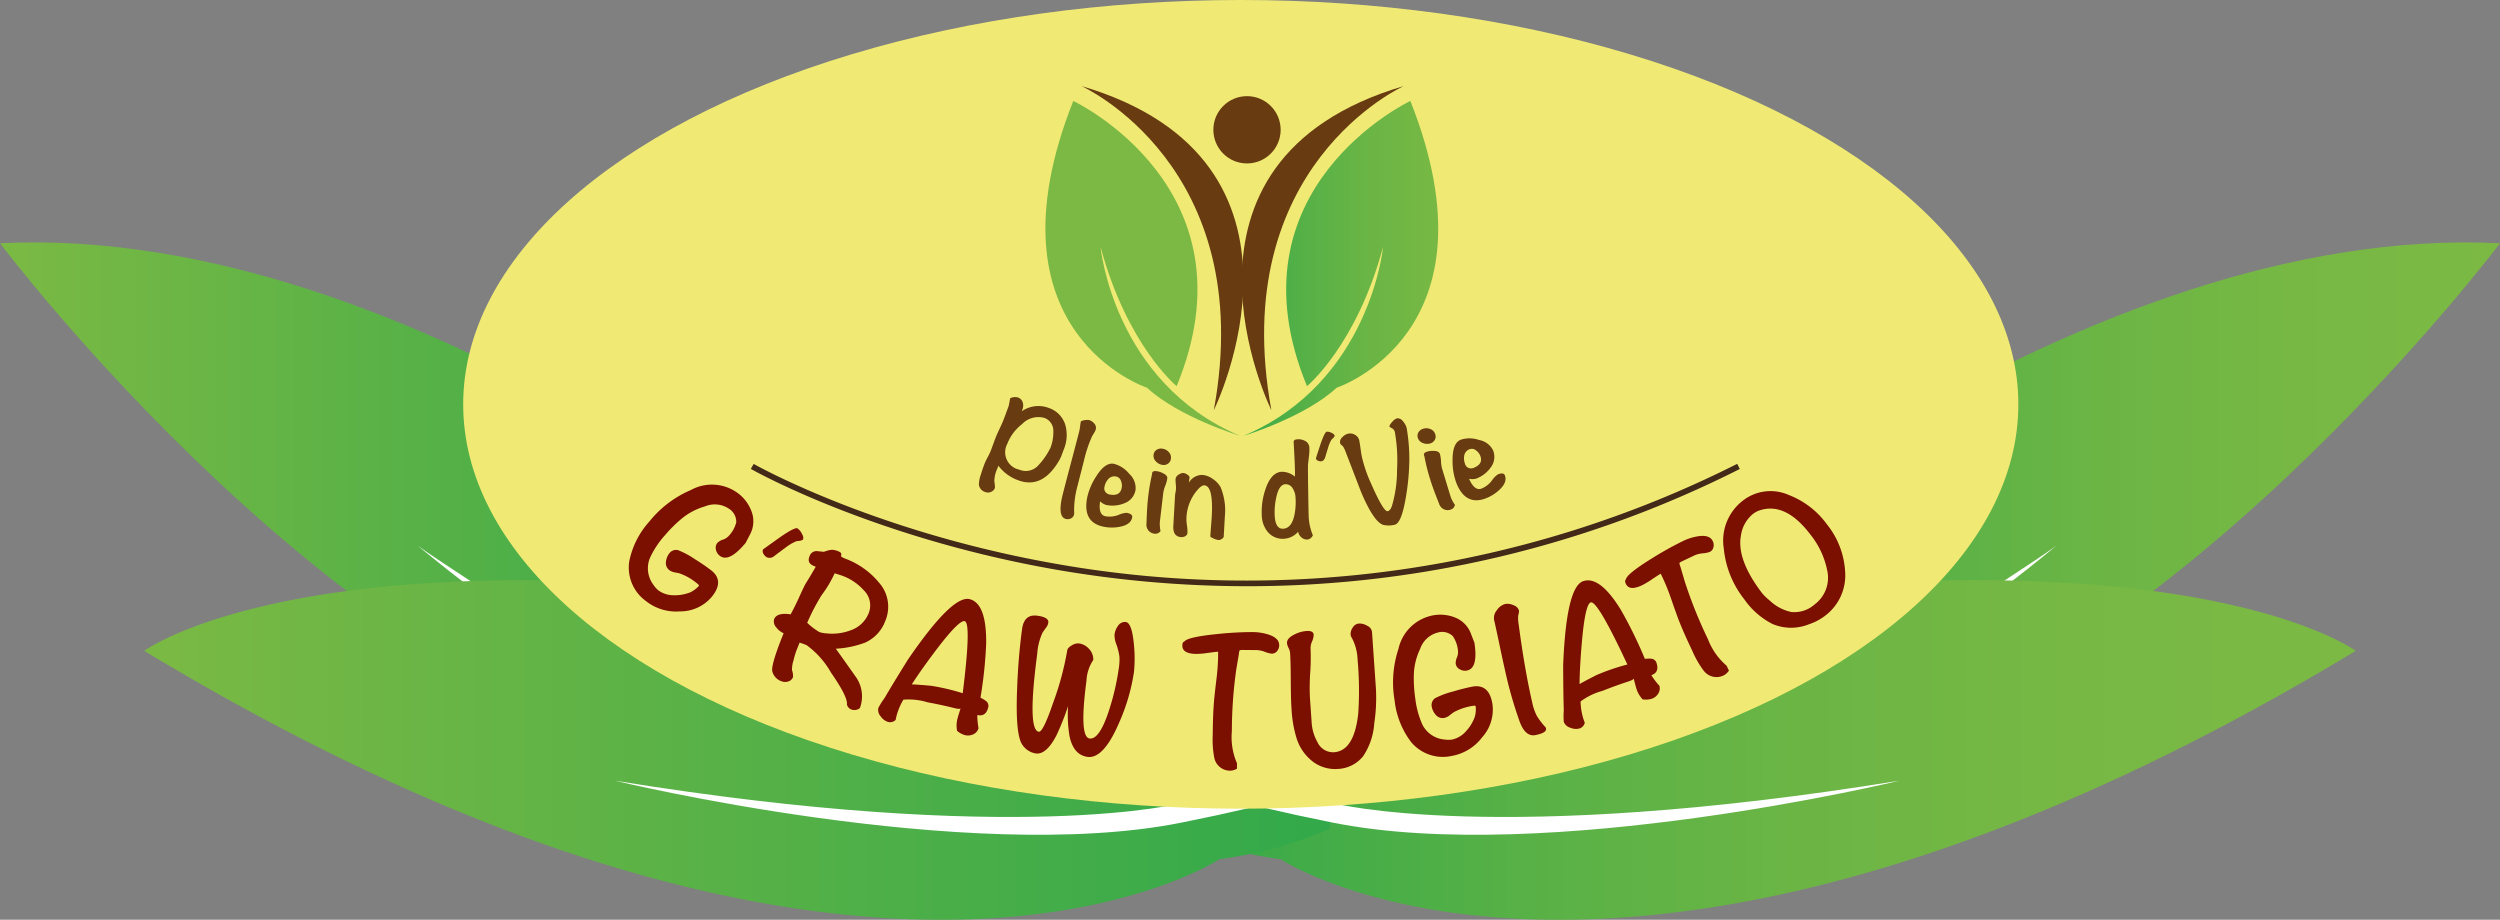 <svg xmlns="http://www.w3.org/2000/svg" xmlns:xlink="http://www.w3.org/1999/xlink" width="231" height="84.986" viewBox="0 0 231 84.986">
  <rect x="0" y="0" width="231" height="84.986" fill="#808080" stroke="none"/>
  <defs>
    <linearGradient id="linear-gradient" y1="0.5" x2="1" y2="0.5" gradientUnits="objectBoundingBox">
      <stop offset="0" stop-color="#32a94a"/>
      <stop offset="0.085" stop-color="#3eab48"/>
      <stop offset="0.303" stop-color="#58b146"/>
      <stop offset="0.527" stop-color="#6bb545"/>
      <stop offset="0.756" stop-color="#77b844"/>
      <stop offset="1" stop-color="#7bb944"/>
    </linearGradient>
    <linearGradient id="linear-gradient-2" y1="0.5" x2="1" y2="0.5" gradientUnits="objectBoundingBox">
      <stop offset="0" stop-color="#7bb944"/>
      <stop offset="1" stop-color="#32a94a"/>
    </linearGradient>
    <linearGradient id="linear-gradient-6" x1="-81.1" y1="0.5" x2="-80.1" y2="0.5" xlink:href="#linear-gradient"/>
  </defs>
  <g id="Groupe_11" data-name="Groupe 11" transform="translate(-742.344 -421.607)">
    <path id="Tracé_79" data-name="Tracé 79" d="M1192.141,483s-31.538,41.9-63.816,47.824-15.1-14.954-15.1-14.954S1153.348,481.072,1192.141,483Z" transform="translate(-218.797 -38.917)" fill="url(#linear-gradient)"/>
    <path id="Tracé_80" data-name="Tracé 80" d="M742.344,483s31.537,41.9,63.815,47.824,15.1-14.954,15.1-14.954S781.136,481.072,742.344,483Z" transform="translate(0 -38.917)" fill="url(#linear-gradient-2)"/>
    <path id="Tracé_81" data-name="Tracé 81" d="M835.25,546.587s8.381,6.959,10.039,7.181-.415-.814-.415-.814S836.953,547.845,835.25,546.587Z" transform="translate(-54.331 -74.578)" fill="#fff"/>
    <path id="Tracé_82" data-name="Tracé 82" d="M1176.134,552.989s7.921-5.108,9.624-6.367c0,0-8.381,6.959-10.039,7.181" transform="translate(-253.402 -74.597)" fill="#fff"/>
    <path id="Tracé_83" data-name="Tracé 83" d="M1019.709,582.883a38.259,38.259,0,0,0,10.218,2.813s32.13,21.321,99.35-19.248c0,0-23.584-17.471-109.217,4.738l-.351,1.332Z" transform="translate(-169.259 -84.702)" fill="url(#linear-gradient)"/>
    <path id="Tracé_84" data-name="Tracé 84" d="M881.988,582.883a38.266,38.266,0,0,1-10.218,2.813s-32.13,21.321-99.35-19.248c0,0,23.584-17.471,109.218,4.738l.351,1.332Z" transform="translate(-16.749 -84.702)" fill="url(#linear-gradient-2)"/>
    <path id="Tracé_85" data-name="Tracé 85" d="M881.7,601.725s32.574,7.867,52.414,3.869,0-1.806,0-1.806S919.012,607.787,881.7,601.725Z" transform="translate(-82.558 -107.986)" fill="#fff"/>
    <path id="Tracé_86" data-name="Tracé 86" d="M1083.991,601.725s-32.574,7.867-52.414,3.869,0-1.806,0-1.806S1046.679,607.787,1083.991,601.725Z" transform="translate(-166.125 -107.986)" fill="#fff"/>
    <ellipse id="Ellipse_6" data-name="Ellipse 6" cx="71.848" cy="37.362" rx="71.848" ry="37.362" transform="translate(785.143 421.607)" fill="#f0ea74"/>
    <path id="Tracé_87" data-name="Tracé 87" d="M1019.709,473.6s5.628-1.7,8.589-4.442c0,0,15.325-5.034,6.811-26.5,0,0-17.1,8.069-9.55,26.355,0,0,4.59-3.775,7.033-12.882C1032.592,456.134,1031.4,468.645,1019.709,473.6Z" transform="translate(-162.448 -11.725)" fill="url(#linear-gradient)"/>
    <path id="Tracé_88" data-name="Tracé 88" d="M993.466,473.6s-5.628-1.7-8.589-4.442c0,0-15.325-5.034-6.811-26.5,0,0,17.1,8.069,9.55,26.355,0,0-4.59-3.775-7.033-12.882C980.583,456.134,981.771,468.645,993.466,473.6Z" transform="translate(-136.551 -11.725)" fill="url(#linear-gradient-6)"/>
    <circle id="Ellipse_7" data-name="Ellipse 7" cx="3.109" cy="3.109" r="3.109" transform="translate(854.458 430.491)" fill="#683b11"/>
    <path id="Tracé_89" data-name="Tracé 89" d="M983.288,439.541s16.385,7.354,12.24,29.958C995.528,469.5,1006.879,446.5,983.288,439.541Z" transform="translate(-141.027 -9.988)" fill="#683b11"/>
    <path id="Tracé_90" data-name="Tracé 90" d="M1021.774,469.5s-11.351-23,12.24-29.958c0,0-16.385,7.354-12.24,29.958" transform="translate(-161.955 -9.988)" fill="#683b11"/>
    <g id="Groupe_9" data-name="Groupe 9" transform="translate(832.797 458.298)">
      <path id="Tracé_91" data-name="Tracé 91" d="M970.7,518.617a3,3,0,0,1-.217.472q-1.55,2.7-3.794,1.871a3.963,3.963,0,0,1-1.841-1.347l-.1.262a2.853,2.853,0,0,0-.275,1.2,2.558,2.558,0,0,1,.053.586.628.628,0,0,1-.354.365.662.662,0,0,1-.512.023.82.82,0,0,1-.613-.68,2.886,2.886,0,0,1,.178-.94q.131-.433.335-.982a5.569,5.569,0,0,1,.291-.615,5.652,5.652,0,0,0,.3-.627l.313-.848a10.8,10.8,0,0,1,.457-1.085q.332-.707.461-1.056l.415-1.122c.006-.016.051-.255.137-.715a.983.983,0,0,1,.716-.076.692.692,0,0,1,.441.44.97.97,0,0,1-.021.665l-.064.174a2.679,2.679,0,0,1,2.483-.315,2.384,2.384,0,0,1,1.543,1.576,3.437,3.437,0,0,1-.135,2.246l-.1.262ZM969.641,518a3.968,3.968,0,0,0,.282-1.568,1.257,1.257,0,0,0-.806-1.233,2.079,2.079,0,0,0-2.078.564,4.238,4.238,0,0,0-1.371,1.831,1.639,1.639,0,0,0,1.105,2.378,1.548,1.548,0,0,0,1.671-.3,6.464,6.464,0,0,0,1.077-1.458C969.6,518.06,969.645,517.99,969.641,518Z" transform="translate(-963.049 -513.269)" fill="#683b11"/>
      <path id="Tracé_92" data-name="Tracé 92" d="M981.314,526.778a.517.517,0,0,1-.287.345.663.663,0,0,1-.472.051q-.812-.207-.27-2.332.247-.966.758-2.893t.758-2.893a4.005,4.005,0,0,0,.076-.461,3.986,3.986,0,0,1,.073-.448,1.4,1.4,0,0,1,.742-.113.94.94,0,0,1,.494.325.579.579,0,0,1,.138.536,1.13,1.13,0,0,1-.15.319q-.169.286-.188.309a12.059,12.059,0,0,0-.745,2.224q-.594,2.331-.611,2.4a8.4,8.4,0,0,0-.307,2.336A.946.946,0,0,1,981.314,526.778Z" transform="translate(-972.527 -515.914)" fill="#683b11"/>
      <path id="Tracé_93" data-name="Tracé 93" d="M989.674,532.113q-.121.653-1.078.855a3.817,3.817,0,0,1-1.5.019q-2.013-.372-1.59-2.66a5.811,5.811,0,0,1,.845-2.007q.823-1.307,1.62-1.16a2.649,2.649,0,0,1,1.431.927,1.782,1.782,0,0,1,.583,1.487,1.6,1.6,0,0,1-1.025,1.23,2.881,2.881,0,0,1-1.706.157,1.481,1.481,0,0,1-.547-.331q-.178,1.252.5,1.378a2.244,2.244,0,0,0,1.191-.118,2.186,2.186,0,0,1,.773-.2Q989.732,531.8,989.674,532.113Zm-.968-2.734a1.149,1.149,0,0,0-.075-.656.585.585,0,0,0-.448-.387.756.756,0,0,0-.737.256,1.5,1.5,0,0,0-.339.735.533.533,0,0,0,.095.436.62.62,0,0,0,.4.237Q988.558,530.177,988.706,529.38Z" transform="translate(-975.513 -520.997)" fill="#683b11"/>
      <path id="Tracé_94" data-name="Tracé 94" d="M999.913,526.767a3.128,3.128,0,0,1-.185.661,3.085,3.085,0,0,0-.185.661l-.32,2.719a3.251,3.251,0,0,0,.066.811.555.555,0,0,1-.476.252.829.829,0,0,1-.822-.94q.05-1.561.142-2.339a18.908,18.908,0,0,1,.364-2.179l.016-.132q.028-.237.394-.194a1.759,1.759,0,0,1,.638.209Q999.946,526.49,999.913,526.767Zm.336-1.834a.623.623,0,0,1-.254.452.693.693,0,0,1-.51.128,1.016,1.016,0,0,1-.612-.313.725.725,0,0,1-.228-.616.614.614,0,0,1,.26-.451.734.734,0,0,1,.53-.125.971.971,0,0,1,.607.306A.737.737,0,0,1,1000.249,524.932Z" transform="translate(-982.509 -519.245)" fill="#683b11"/>
      <path id="Tracé_95" data-name="Tracé 95" d="M1008.24,535a.579.579,0,0,1-.509.277,1.978,1.978,0,0,1-.728-.307l.009-.16q.017-.292.062-.862t.061-.835q.161-2.84-.684-2.888-.238-.013-.562.341a4.2,4.2,0,0,0-1.093,2.694,3.888,3.888,0,0,0,.049.675,3.857,3.857,0,0,1,.048.675.358.358,0,0,1-.19.3.639.639,0,0,1-.378.1q-.8-.045-.739-1.054l.157-2.774a2.62,2.62,0,0,1,.044-.31,2.58,2.58,0,0,0,.044-.31,3.466,3.466,0,0,0-.02-.467,3.309,3.309,0,0,1-.021-.454.53.53,0,0,1,.268-.391.758.758,0,0,1,.456-.167.849.849,0,0,1,.578.366l-.07.529a1.42,1.42,0,0,1,1.252-.715,1.893,1.893,0,0,1,.964.374,2.2,2.2,0,0,1,.716.76,5.591,5.591,0,0,1,.394,2.685Z" transform="translate(-985.623 -522.07)" fill="#683b11"/>
      <path id="Tracé_96" data-name="Tracé 96" d="M1026.428,522.851a4.727,4.727,0,0,1-.036.761q-.07.63-.089.751-.017.413.014,2.436t.043,2.234a5,5,0,0,0,.389,1.895.631.631,0,0,1-.5.4.761.761,0,0,1-.557-.2.834.834,0,0,1-.3-.522,1.894,1.894,0,0,1-1.241.645,1.8,1.8,0,0,1-1.539-.59,2.488,2.488,0,0,1-.584-1.577,6.434,6.434,0,0,1,.34-2.4q.522-1.561,1.5-1.619a1.875,1.875,0,0,1,1.224.449q.031-.627-.118-3.189c-.009-.159.105-.246.344-.26a1.282,1.282,0,0,1,.749.17A.722.722,0,0,1,1026.428,522.851Zm-1.279,4.588a1.716,1.716,0,0,0-.246-.811.752.752,0,0,0-.69-.413q-.6.035-.847,1.234a6.152,6.152,0,0,0-.142,1.686q.071,1.234.788,1.192.743-.043,1.011-1.164A5.912,5.912,0,0,0,1025.148,527.439Z" transform="translate(-995.894 -518.165)" fill="#683b11"/>
      <path id="Tracé_97" data-name="Tracé 97" d="M1035.053,520.87q.007.053-.136.2l-.144.138a3.04,3.04,0,0,0-.334.789q-.136.432-.259.861c-.081.224-.2.345-.358.364a.533.533,0,0,1-.287-.046.312.312,0,0,1-.215-.229q.215-.669.441-1.351.379-1.089.563-1.111a.9.9,0,0,1,.434.1C1034.943,520.672,1035.041,520.765,1035.053,520.87Z" transform="translate(-1002.185 -517.288)" fill="#683b11"/>
      <path id="Tracé_98" data-name="Tracé 98" d="M1044.506,518.576a16.711,16.711,0,0,1,.246,2.935,21.488,21.488,0,0,1-.292,3.289q-.41,2.58-1.061,2.713a2.222,2.222,0,0,1-1.056.012q-.882-.268-2.066-3.078-.731-1.913-1.472-3.824a3.016,3.016,0,0,0-.2-.38,1.3,1.3,0,0,1-.153-.118.322.322,0,0,1-.1-.183.591.591,0,0,1,.23-.536,1.034,1.034,0,0,1,.533-.312.859.859,0,0,1,.635.121.765.765,0,0,1,.376.513q.047.235.114.723t.114.723a12.621,12.621,0,0,0,.849,2.5q1.168,2.665,1.546,2.588c.164-.034.3-.2.4-.5a11.823,11.823,0,0,0,.469-3.351,15.047,15.047,0,0,0-.193-3.406.551.551,0,0,0-.28-.411q-.219-.111-.225-.137c-.019-.1.063-.244.248-.444a1.026,1.026,0,0,1,.434-.333.6.6,0,0,1,.558.272A1.438,1.438,0,0,1,1044.506,518.576Z" transform="translate(-1004.983 -515.718)" fill="#683b11"/>
      <path id="Tracé_99" data-name="Tracé 99" d="M1056.155,520.333a.624.624,0,0,1-.051.516.694.694,0,0,1-.417.322,1.014,1.014,0,0,1-.686-.041.725.725,0,0,1-.457-.472.617.617,0,0,1,.058-.518.736.736,0,0,1,.435-.327.968.968,0,0,1,.678.036A.736.736,0,0,1,1056.155,520.333Zm.428,1.815a3.1,3.1,0,0,1,.1.679,3.151,3.151,0,0,0,.1.68l.8,2.619a3.2,3.2,0,0,0,.385.716.555.555,0,0,1-.334.422.83.83,0,0,1-1.13-.531q-.581-1.448-.809-2.2a18.936,18.936,0,0,1-.542-2.141c-.013-.042-.026-.085-.039-.127q-.07-.229.283-.336a1.748,1.748,0,0,1,.669-.065Q1056.5,521.882,1056.583,522.148Z" transform="translate(-1013.987 -516.888)" fill="#683b11"/>
      <path id="Tracé_100" data-name="Tracé 100" d="M1066.652,525.282q.245.619-.459,1.3a3.82,3.82,0,0,1-1.265.814q-1.9.752-2.759-1.411a5.82,5.82,0,0,1-.348-2.149q0-1.545.758-1.843a2.647,2.647,0,0,1,1.7.027,1.78,1.78,0,0,1,1.283.951,1.6,1.6,0,0,1-.216,1.587,2.884,2.884,0,0,1-1.362,1.038,1.488,1.488,0,0,1-.639.009q.513,1.156,1.156.9a2.252,2.252,0,0,0,.947-.732,2.155,2.155,0,0,1,.552-.575Q1066.535,524.986,1066.652,525.282Zm-2.27-1.8a1.148,1.148,0,0,0-.412-.516.586.586,0,0,0-.586-.09.755.755,0,0,0-.489.608,1.492,1.492,0,0,0,.1.8.534.534,0,0,0,.312.32.623.623,0,0,0,.467-.013Q1064.679,524.232,1064.381,523.478Z" transform="translate(-1018.057 -518.054)" fill="#683b11"/>
    </g>
    <g id="Groupe_10" data-name="Groupe 10" transform="translate(800.443 466.406)">
      <path id="Tracé_101" data-name="Tracé 101" d="M897.468,546.336a3.79,3.79,0,0,1-2.928,1.32,4.5,4.5,0,0,1-3.158-.971,3.821,3.821,0,0,1-1.519-3.652,7.778,7.778,0,0,1,1.876-3.7,9.849,9.849,0,0,1,3.817-2.889,4.031,4.031,0,0,1,4.437.358,3.686,3.686,0,0,1,1.2,1.7,2.571,2.571,0,0,1-.168,2.042q-.417.794-.393.766-1.572,1.9-2.432,1.187a.96.96,0,0,1-.33-.564.693.693,0,0,1,.143-.611,1.279,1.279,0,0,1,.5-.293,1.275,1.275,0,0,0,.508-.308,2.864,2.864,0,0,0,.73-1.289,1.426,1.426,0,0,0-.668-1.257,2.339,2.339,0,0,0-2.225-.219,5.91,5.91,0,0,0-2.1,1.09,12.448,12.448,0,0,0-1.6,1.582,8.264,8.264,0,0,0-1.4,2.131,2.53,2.53,0,0,0,.328,2.425,2.637,2.637,0,0,0,.443.512,2.381,2.381,0,0,0,1.442.469,3.873,3.873,0,0,0,1.519-.265,2.463,2.463,0,0,0,.814-.606l-.021-.09a5.286,5.286,0,0,0-1.779-1.062c-.162-.038-.328-.07-.5-.1a1.259,1.259,0,0,1-.441-.2.824.824,0,0,1-.31-.763,1.535,1.535,0,0,1,.357-.84.768.768,0,0,1,.757-.243,7.843,7.843,0,0,1,1.573.843,17.711,17.711,0,0,1,1.555,1.07Q898.667,544.888,897.468,546.336Z" transform="translate(-889.82 -535.963)" fill="#7b0f00"/>
      <path id="Tracé_102" data-name="Tracé 102" d="M921.461,546.055q-.037.065-.323.117l-.277.035a4.27,4.27,0,0,0-1.032.612q-.512.374-1.007.755a.653.653,0,0,1-.706.113.745.745,0,0,1-.285-.29.439.439,0,0,1-.052-.436q.8-.575,1.619-1.156,1.331-.913,1.558-.785a1.257,1.257,0,0,1,.4.475Q921.572,545.861,921.461,546.055Z" transform="translate(-905.371 -540.998)" fill="#7b0f00"/>
      <path id="Tracé_103" data-name="Tracé 103" d="M927.861,564.058l-.035.086a.818.818,0,0,1-.792.121.671.671,0,0,1-.4-.462q.1-.683-1.469-2.943a8.026,8.026,0,0,0-2.255-2.538l-.311-.125c-.166-.054-.277-.092-.334-.116l-.272.673a6.946,6.946,0,0,0-.284.949,2.778,2.778,0,0,0-.152.922,1.633,1.633,0,0,1,.1.643.678.678,0,0,1-.448.411.913.913,0,0,1-.632-.025,1.313,1.313,0,0,1-.829-.878q-.178-.554,1.037-3.555a1.668,1.668,0,0,1-.668-.531.809.809,0,0,1-.211-.768q.257-.638,1.526-.447.285-.506.714-1.417.46-1.038.68-1.432.327-.51.928-1.551l-.137-.056q-.7-.262-.446-.883a.674.674,0,0,1,.686-.505l.656.065a2.826,2.826,0,0,1,.708-.186,1.671,1.671,0,0,1,.668.16c.207.084.273.218.2.4-.023.058.109.144.4.261a7.334,7.334,0,0,1,3.1,2.2,3.348,3.348,0,0,1,.591,3.551,3.527,3.527,0,0,1-1.853,2,8.979,8.979,0,0,1-2.718.567q.91,1.271,1.8,2.537A3.112,3.112,0,0,1,927.861,564.058Zm.78-8.678a1.942,1.942,0,0,0-.449-2.129,4.889,4.889,0,0,0-1.924-1.32q-.156-.063-.766-.249a10.867,10.867,0,0,1-1.195,2.006,18.8,18.8,0,0,0-1.341,2.569,6.281,6.281,0,0,0,1.107.849,2.489,2.489,0,0,0,.655.125,4.842,4.842,0,0,0,2.3-.3A2.743,2.743,0,0,0,928.641,555.381Z" transform="translate(-906.478 -543.508)" fill="#7b0f00"/>
      <path id="Tracé_104" data-name="Tracé 104" d="M951.982,569.794q-.221.865-1,.685a6.538,6.538,0,0,0,.111,1.219.885.885,0,0,1-.49.566,1.133,1.133,0,0,1-.786.068,1.926,1.926,0,0,1-.707-.392,2.547,2.547,0,0,1,.051-1.178q.041-.162.138-.464c.064-.2.109-.35.133-.447q-.032.127-.627-.025-1.01-.258-2.421-.522a5.971,5.971,0,0,0-2.233-.243,5.66,5.66,0,0,0-.718,1.872.724.724,0,0,1-.683.19,1.3,1.3,0,0,1-.695-.513.909.909,0,0,1-.224-.778,6.475,6.475,0,0,1,.582-.927q.687-1.188,2.152-3.541,4.105-6,5.71-5.591,1.568.4,1.523,4.115a40.169,40.169,0,0,1-.526,4.993,2.871,2.871,0,0,1,.549.332A.56.56,0,0,1,951.982,569.794Zm-2.35-1.33q.813-6.5.182-6.656-.505-.129-2.521,2.506-1.446,1.9-2.368,3.333.609.021,1.791.131A19.988,19.988,0,0,1,949.633,568.465Z" transform="translate(-918.775 -549.21)" fill="#7b0f00"/>
      <path id="Tracé_105" data-name="Tracé 105" d="M981.552,568.458a18.134,18.134,0,0,1-1.369,4.662q-1.44,3.357-2.915,3.161-1.291-.172-1.664-1.892a11.825,11.825,0,0,1-.136-2.8,24.714,24.714,0,0,1-1.07,2.693q-.935,1.81-1.913,1.68a1.809,1.809,0,0,1-1.229-.782q-.67-.9-.5-5.135.1-2.9.455-5.552.188-1.421,1.406-1.259,1.089.144,1.023.642a1,1,0,0,1-.2.452c-.112.154-.22.305-.324.453a5.527,5.527,0,0,0-.5,1.977q-.935,7.053.149,7.2.386.051,1.3-2.619a27.165,27.165,0,0,0,1.321-4.882q.034-.258.418-.479a1.09,1.09,0,0,1,.661-.184,1.512,1.512,0,0,1,.95.521,1.405,1.405,0,0,1,.381,1.01,3.768,3.768,0,0,0-.631,1.93q-.69,5.2.288,5.324.941.125,1.849-2.763a22.76,22.76,0,0,0,.851-3.724,5.106,5.106,0,0,0,.058-1.083,6.01,6.01,0,0,0-.275-1.108,2.3,2.3,0,0,1-.178-.926,1.679,1.679,0,0,1,.311-.786.767.767,0,0,1,.726-.374q.572.076.755,2.09A12.491,12.491,0,0,1,981.552,568.458Z" transform="translate(-934.875 -551.143)" fill="#7b0f00"/>
      <path id="Tracé_106" data-name="Tracé 106" d="M1014.209,567.89a.825.825,0,0,1-.2.547.616.616,0,0,1-.495.228,2.361,2.361,0,0,1-.623-.164,2.419,2.419,0,0,0-.752-.165l-1.284-.012q-.279,0-.308.044a1.529,1.529,0,0,0-.068.362l-.237,1.393a41.566,41.566,0,0,0-.408,5.709,6.058,6.058,0,0,0,.474,2.963l0,.5a1.322,1.322,0,0,1-.56.181,1.482,1.482,0,0,1-1.533-1.168,8.841,8.841,0,0,1-.147-2.141q.017-1.842.1-2.865.023-.446.225-2.138a20.111,20.111,0,0,0,.169-2.139l.005-.539q-.263.016-1.012.12a7.043,7.043,0,0,1-1.012.083q-1.291-.013-1.284-.775,0-.317.19-.37.283-.407,2.928-.68a32,32,0,0,1,3.314-.192,4.958,4.958,0,0,1,1.561.238Q1014.215,567.239,1014.209,567.89Z" transform="translate(-954.11 -553.067)" fill="#7b0f00"/>
      <path id="Tracé_107" data-name="Tracé 107" d="M1035.295,570.8a15.616,15.616,0,0,1-.146,3.293,6.219,6.219,0,0,1-1.021,3.036,3.152,3.152,0,0,1-2.306,1.185,3.43,3.43,0,0,1-2.261-.609,4.36,4.36,0,0,1-1.59-2.222,11.193,11.193,0,0,1-.471-2.766q-.059-.853-.066-2.579t-.066-2.579a1.354,1.354,0,0,0-.142-.428,1.333,1.333,0,0,1-.141-.428q-.033-.464.69-.813a2.927,2.927,0,0,1,1.116-.319q.631-.043.658.346a1.546,1.546,0,0,1-.144.607,1.573,1.573,0,0,0-.144.626,20.315,20.315,0,0,1-.03,2.259,20.185,20.185,0,0,0-.03,2.278l.159,2.3a4.148,4.148,0,0,0,.538,1.847,1.586,1.586,0,0,0,1.538.938q1.856-.128,2.234-3.587a31.866,31.866,0,0,0-.064-4.976,4.564,4.564,0,0,0-.508-1.961.857.857,0,0,1-.136-.345,1.034,1.034,0,0,1,.206-.667.736.736,0,0,1,.563-.356,1.4,1.4,0,0,1,.77.208.726.726,0,0,1,.439.566Z" transform="translate(-966.265 -552.065)" fill="#7b0f00"/>
      <path id="Tracé_108" data-name="Tracé 108" d="M1058.391,571.308a3.793,3.793,0,0,1-.949,3.069,4.5,4.5,0,0,1-2.818,1.724,3.82,3.82,0,0,1-3.743-1.279,7.774,7.774,0,0,1-1.53-3.853,9.855,9.855,0,0,1,.361-4.773,4.032,4.032,0,0,1,3.206-3.089,3.678,3.678,0,0,1,2.07.222,2.57,2.57,0,0,1,1.419,1.478q.32.838.315.8.383,2.435-.72,2.608a.956.956,0,0,1-.641-.126.691.691,0,0,1-.363-.511,1.278,1.278,0,0,1,.109-.566,1.279,1.279,0,0,0,.106-.584,2.863,2.863,0,0,0-.483-1.4,1.426,1.426,0,0,0-1.385-.331,2.339,2.339,0,0,0-1.636,1.522,5.9,5.9,0,0,0-.577,2.3,12.453,12.453,0,0,0,.128,2.245,8.265,8.265,0,0,0,.669,2.461,2.531,2.531,0,0,0,2.035,1.359,2.651,2.651,0,0,0,.677.007,2.381,2.381,0,0,0,1.306-.771,3.862,3.862,0,0,0,.807-1.314,2.471,2.471,0,0,0,.085-1.012l-.082-.044a5.274,5.274,0,0,0-1.973.631q-.2.145-.4.308a1.258,1.258,0,0,1-.439.2.825.825,0,0,1-.778-.273,1.543,1.543,0,0,1-.393-.824.771.771,0,0,1,.319-.728,7.882,7.882,0,0,1,1.673-.621,17.667,17.667,0,0,1,1.831-.458Q1058.1,569.452,1058.391,571.308Z" transform="translate(-978.59 -551.05)" fill="#7b0f00"/>
      <path id="Tracé_109" data-name="Tracé 109" d="M1072.55,561.406a1.272,1.272,0,0,1-.072.437,3.42,3.42,0,0,0,.042.849q.55,4.15,1.253,7.216a4.777,4.777,0,0,0,.441,1.254,6.677,6.677,0,0,0,.788,1.023.268.268,0,0,1,.043.1q.086.381-.8.584l-.163.038q-.93.194-1.466-1.23a38.243,38.243,0,0,1-1.389-4.894q-.17-.744-.486-2.246t-.491-2.265a1.1,1.1,0,0,1,.253-.9,1.345,1.345,0,0,1,.765-.576,1.275,1.275,0,0,1,.77.11A.764.764,0,0,1,1072.55,561.406Z" transform="translate(-990.293 -549.785)" fill="#7b0f00"/>
      <path id="Tracé_110" data-name="Tracé 110" d="M1093.306,563.54q.272.851-.483,1.113a6.567,6.567,0,0,0,.742.973.886.886,0,0,1-.114.74,1.135,1.135,0,0,1-.63.475,1.922,1.922,0,0,1-.806.044,2.549,2.549,0,0,1-.583-1.025q-.051-.159-.13-.467t-.125-.448q.04.124-.544.311-.993.318-2.328.844a5.974,5.974,0,0,0-2.021.98,5.648,5.648,0,0,0,.387,1.967.722.722,0,0,1-.477.525,1.3,1.3,0,0,1-.861-.066.909.909,0,0,1-.6-.539,6.407,6.407,0,0,1,0-1.095q-.049-1.372-.059-4.144.288-7.265,1.866-7.771,1.541-.494,3.477,2.676a40.354,40.354,0,0,1,2.208,4.51,2.859,2.859,0,0,1,.641-.01A.557.557,0,0,1,1093.306,563.54Zm-2.7.123q-2.763-5.934-3.383-5.736-.5.16-.8,3.463-.216,2.376-.235,4.082.527-.305,1.587-.841A19.962,19.962,0,0,1,1090.609,563.663Z" transform="translate(-998.337 -547.063)" fill="#7b0f00"/>
      <path id="Tracé_111" data-name="Tracé 111" d="M1105.7,547.094a.829.829,0,0,1,.06.58.618.618,0,0,1-.346.422,2.355,2.355,0,0,1-.631.125,2.408,2.408,0,0,0-.748.181l-1.16.552c-.168.08-.254.138-.257.174a1.514,1.514,0,0,0,.1.355c.089.3.221.754.4,1.356a41.585,41.585,0,0,0,2.136,5.311,6.05,6.05,0,0,0,1.725,2.456l.216.454a1.322,1.322,0,0,1-.424.408,1.482,1.482,0,0,1-1.891-.378,8.83,8.83,0,0,1-1.071-1.86q-.792-1.664-1.165-2.619-.175-.411-.735-2.02a20.082,20.082,0,0,0-.785-2l-.232-.487q-.229.13-.856.552a7.1,7.1,0,0,1-.872.518q-1.166.556-1.494-.134-.135-.285.008-.416.076-.489,2.334-1.894a31.956,31.956,0,0,1,2.9-1.625,4.933,4.933,0,0,1,1.507-.47Q1105.424,546.506,1105.7,547.094Z" transform="translate(-1005.54 -541.894)" fill="#7b0f00"/>
      <path id="Tracé_112" data-name="Tracé 112" d="M1127.648,540.336a7.639,7.639,0,0,1,1.7,4.414,4.665,4.665,0,0,1-1.941,4.118,4.97,4.97,0,0,1-1.413.724,4.391,4.391,0,0,1-3.368-.033,7.1,7.1,0,0,1-2.6-2.279,8.937,8.937,0,0,1-1.889-4.666,4.66,4.66,0,0,1,1.789-4.471,4.146,4.146,0,0,1,4.2-.505A7.8,7.8,0,0,1,1127.648,540.336Zm-1.523.948q-2.344-3.08-4.791-2.178a2.168,2.168,0,0,0-.518.3,3.15,3.15,0,0,0-1.1,2q-.405,2.2,1.938,5.283a4.6,4.6,0,0,0,.716.7,4.162,4.162,0,0,0,2.006,1.069,2.831,2.831,0,0,0,2.14-.692,3.081,3.081,0,0,0,1.165-3.2A7.724,7.724,0,0,0,1126.125,541.284Z" transform="translate(-1016.955 -536.706)" fill="#7b0f00"/>
    </g>
    <path id="Tracé_113" data-name="Tracé 113" d="M961.388,539.719a103.175,103.175,0,0,1-18.468-1.67c-16.558-3.019-27.31-9.107-27.417-9.169l.265-.461c.106.061,10.794,6.11,27.269,9.111a100.733,100.733,0,0,0,63.61-9.118l.238.475A100.805,100.805,0,0,1,961.388,539.719Z" transform="translate(-103.784 -63.946)" fill="#422918"/>
  </g>
</svg>
